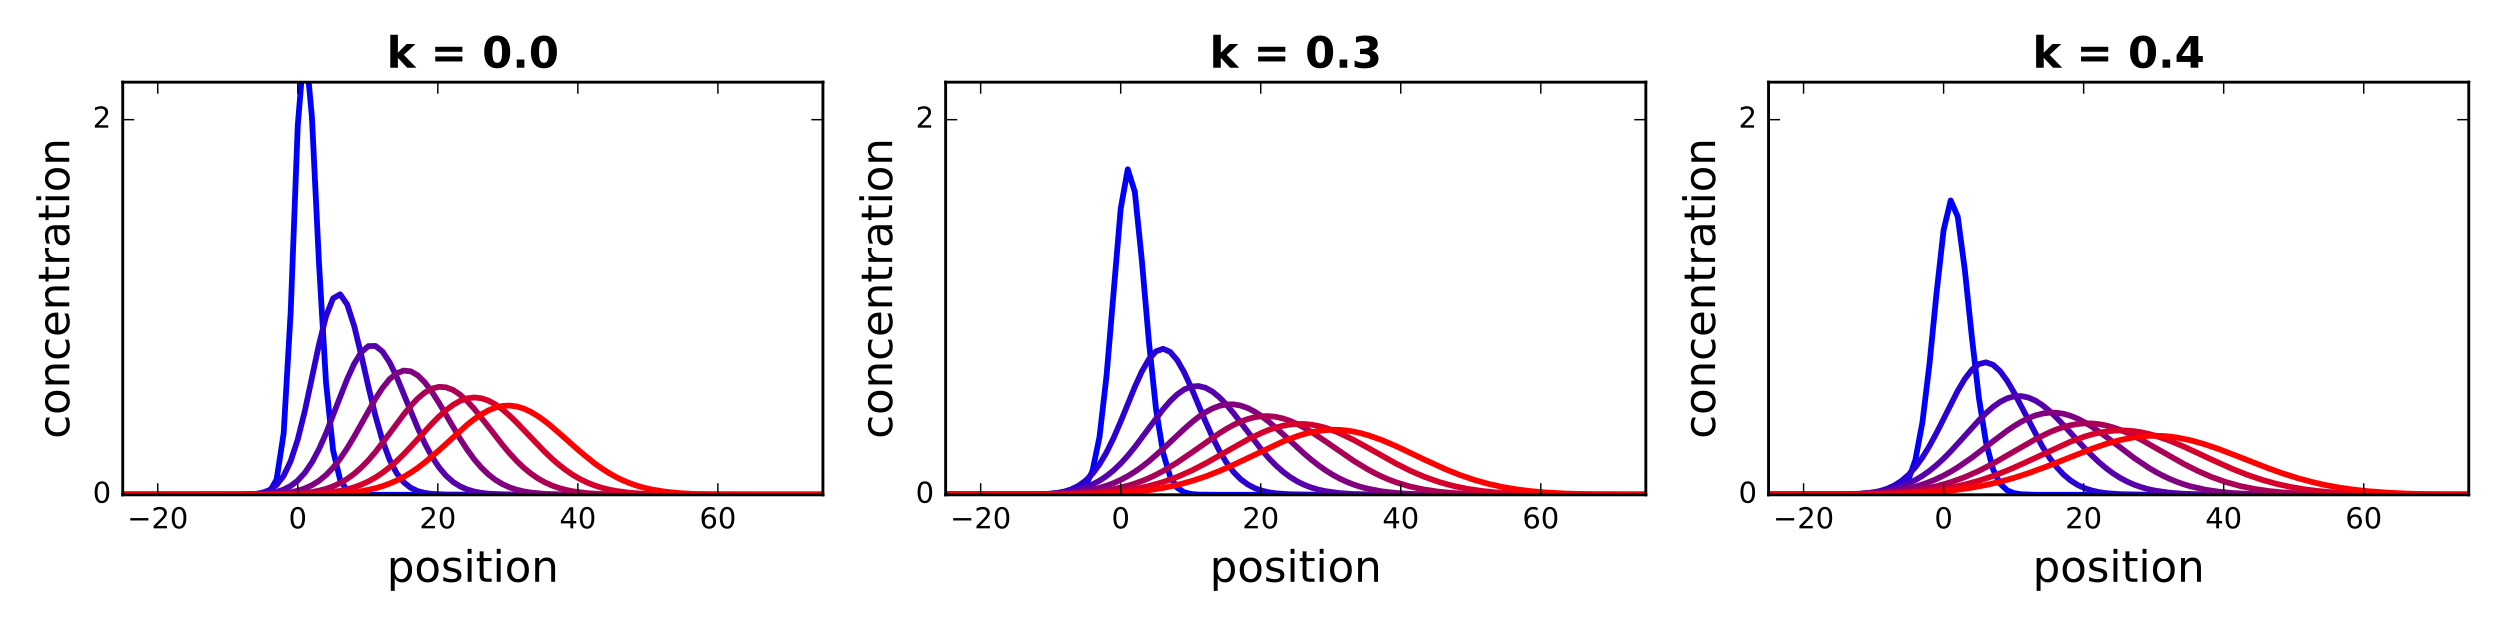 <?xml version="1.0" encoding="utf-8" standalone="no"?>
<!DOCTYPE svg PUBLIC "-//W3C//DTD SVG 1.1//EN"
  "http://www.w3.org/Graphics/SVG/1.1/DTD/svg11.dtd">
<!-- Created with matplotlib (http://matplotlib.org/) -->
<svg height="216pt" version="1.1" viewBox="0 0 864 216" width="864pt" xmlns="http://www.w3.org/2000/svg" xmlns:xlink="http://www.w3.org/1999/xlink">
 <defs>
  <style type="text/css">
*{stroke-linecap:butt;stroke-linejoin:round;stroke-miterlimit:100000;}
  </style>
 </defs>
 <g id="figure_1">
  <g id="patch_1">
   <path d="M 0 216 
L 864 216 
L 864 0 
L 0 0 
z
" style="fill:#ffffff;"/>
  </g>
  <g id="axes_1">
   <g id="patch_2">
    <path d="M 42.413 171 
L 284.4 171 
L 284.4 28.4 
L 42.413 28.4 
z
" style="fill:#ffffff;"/>
   </g>
   <g id="line2d_1">
    <path clip-path="url(#p8e9e953e99)" d="M -1 171 
L 88.269 170.978 
L 90.709 170.837 
L 93.149 169.977 
L 95.589 165.746 
L 98.029 149.78 
L 100.469 107.661 
L 102.909 43.273 
L 105.35 13.825 
L 107.79 40.33 
L 110.23 90.711 
L 112.67 132.216 
L 115.11 155.629 
L 117.55 165.846 
L 119.99 169.505 
L 122.43 170.618 
L 124.871 170.913 
L 129.751 170.997 
L 227.356 171 
L 393.284 171 
L 393.284 171 
" style="fill:none;stroke:#0000ff;stroke-linecap:square;stroke-width:2.0;"/>
   </g>
   <g id="line2d_2">
    <path clip-path="url(#p8e9e953e99)" d="M -1 171 
L 83.388 170.959 
L 88.269 170.703 
L 90.709 170.279 
L 93.149 169.373 
L 95.589 167.603 
L 98.029 164.446 
L 100.469 159.333 
L 102.909 151.856 
L 105.35 142.049 
L 110.23 119.09 
L 112.67 109.305 
L 115.11 103.119 
L 117.55 101.707 
L 119.99 105.212 
L 122.43 112.758 
L 124.871 122.794 
L 127.311 133.598 
L 129.751 143.727 
L 132.191 152.263 
L 134.631 158.841 
L 137.071 163.531 
L 139.511 166.647 
L 141.951 168.588 
L 144.392 169.727 
L 146.832 170.359 
L 149.272 170.691 
L 154.152 170.937 
L 163.912 170.998 
L 393.284 171 
L 393.284 171 
" style="fill:none;stroke:#2a00d4;stroke-linecap:square;stroke-width:2.0;"/>
   </g>
   <g id="line2d_3">
    <path clip-path="url(#p8e9e953e99)" d="M -1 171 
L 85.829 170.931 
L 90.709 170.709 
L 93.149 170.44 
L 95.589 169.969 
L 98.029 169.184 
L 100.469 167.941 
L 102.909 166.073 
L 105.35 163.41 
L 107.79 159.82 
L 110.23 155.248 
L 112.67 149.769 
L 117.55 137.184 
L 119.99 131.006 
L 122.43 125.669 
L 124.871 121.732 
L 127.311 119.62 
L 129.751 119.55 
L 132.191 121.496 
L 134.631 125.196 
L 137.071 130.216 
L 141.951 142.093 
L 144.392 147.953 
L 146.832 153.262 
L 149.272 157.811 
L 151.712 161.518 
L 154.152 164.405 
L 156.592 166.558 
L 159.032 168.101 
L 161.472 169.166 
L 163.912 169.874 
L 166.353 170.329 
L 168.793 170.611 
L 173.673 170.88 
L 180.993 170.983 
L 217.595 171 
L 393.284 171 
L 393.284 171 
" style="fill:none;stroke:#5500aa;stroke-linecap:square;stroke-width:2.0;"/>
   </g>
   <g id="line2d_4">
    <path clip-path="url(#p8e9e953e99)" d="M -1 171 
L 90.709 170.9 
L 95.589 170.684 
L 98.029 170.463 
L 100.469 170.114 
L 102.909 169.582 
L 105.35 168.801 
L 107.79 167.692 
L 110.23 166.176 
L 112.67 164.176 
L 115.11 161.637 
L 117.55 158.54 
L 119.99 154.912 
L 122.43 150.844 
L 129.751 137.834 
L 132.191 134.073 
L 134.631 131.053 
L 137.071 129.002 
L 139.511 128.072 
L 141.951 128.327 
L 144.392 129.733 
L 146.832 132.162 
L 149.272 135.415 
L 151.712 139.247 
L 159.032 151.68 
L 161.472 155.434 
L 163.912 158.764 
L 166.353 161.612 
L 168.793 163.967 
L 171.233 165.853 
L 173.673 167.32 
L 176.113 168.428 
L 178.553 169.243 
L 180.993 169.825 
L 183.434 170.232 
L 188.314 170.692 
L 193.194 170.886 
L 202.954 170.988 
L 256.637 171 
L 393.284 171 
L 393.284 171 
" style="fill:none;stroke:#800080;stroke-linecap:square;stroke-width:2.0;"/>
   </g>
   <g id="line2d_5">
    <path clip-path="url(#p8e9e953e99)" d="M -1 171 
L 95.589 170.907 
L 100.469 170.747 
L 105.35 170.372 
L 107.79 170.045 
L 110.23 169.581 
L 112.67 168.938 
L 115.11 168.074 
L 117.55 166.941 
L 119.99 165.499 
L 122.43 163.712 
L 124.871 161.562 
L 127.311 159.053 
L 129.751 156.214 
L 134.631 149.826 
L 139.511 143.252 
L 141.951 140.263 
L 144.392 137.684 
L 146.832 135.658 
L 149.272 134.301 
L 151.712 133.69 
L 154.152 133.857 
L 156.592 134.785 
L 159.032 136.409 
L 161.472 138.628 
L 163.912 141.31 
L 168.793 147.476 
L 173.673 153.765 
L 176.113 156.668 
L 178.553 159.305 
L 180.993 161.634 
L 183.434 163.638 
L 185.874 165.318 
L 188.314 166.693 
L 190.754 167.793 
L 193.194 168.655 
L 195.634 169.314 
L 198.074 169.809 
L 202.954 170.435 
L 207.835 170.75 
L 215.155 170.935 
L 232.236 170.998 
L 393.284 171 
L 393.284 171 
" style="fill:none;stroke:#aa0055;stroke-linecap:square;stroke-width:2.0;"/>
   </g>
   <g id="line2d_6">
    <path clip-path="url(#p8e9e953e99)" d="M -1 171 
L 100.469 170.921 
L 107.79 170.7 
L 112.67 170.334 
L 117.55 169.631 
L 119.99 169.091 
L 122.43 168.387 
L 124.871 167.489 
L 127.311 166.37 
L 129.751 165.005 
L 132.191 163.38 
L 134.631 161.489 
L 137.071 159.344 
L 139.511 156.973 
L 144.392 151.755 
L 149.272 146.42 
L 151.712 143.949 
L 154.152 141.748 
L 156.592 139.915 
L 159.032 138.536 
L 161.472 137.673 
L 163.912 137.368 
L 166.353 137.632 
L 168.793 138.446 
L 171.233 139.768 
L 173.673 141.528 
L 176.113 143.644 
L 178.553 146.019 
L 188.314 156.205 
L 190.754 158.523 
L 193.194 160.64 
L 195.634 162.529 
L 198.074 164.178 
L 200.514 165.589 
L 202.954 166.771 
L 205.395 167.744 
L 207.835 168.53 
L 210.275 169.153 
L 212.715 169.639 
L 217.595 170.291 
L 222.476 170.651 
L 229.796 170.891 
L 241.996 170.988 
L 307.88 171 
L 393.284 171 
L 393.284 171 
" style="fill:none;stroke:#d4002b;stroke-linecap:square;stroke-width:2.0;"/>
   </g>
   <g id="line2d_7">
    <path clip-path="url(#p8e9e953e99)" d="M -1 171 
L 107.79 170.904 
L 115.11 170.683 
L 119.99 170.348 
L 124.871 169.743 
L 127.311 169.295 
L 129.751 168.722 
L 132.191 168.005 
L 134.631 167.123 
L 137.071 166.057 
L 139.511 164.796 
L 141.951 163.331 
L 144.392 161.664 
L 146.832 159.807 
L 151.712 155.626 
L 161.472 146.774 
L 163.912 144.845 
L 166.353 143.174 
L 168.793 141.825 
L 171.233 140.851 
L 173.673 140.29 
L 176.113 140.165 
L 178.553 140.476 
L 180.993 141.21 
L 183.434 142.332 
L 185.874 143.795 
L 188.314 145.539 
L 190.754 147.498 
L 195.634 151.779 
L 200.514 156.107 
L 205.395 160.06 
L 207.835 161.806 
L 210.275 163.374 
L 212.715 164.756 
L 215.155 165.952 
L 217.595 166.971 
L 220.035 167.825 
L 222.476 168.529 
L 224.916 169.101 
L 229.796 169.919 
L 234.676 170.413 
L 239.556 170.697 
L 246.877 170.897 
L 261.517 170.991 
L 351.802 171 
L 393.284 171 
L 393.284 171 
" style="fill:none;stroke:#ff0000;stroke-linecap:square;stroke-width:2.0;"/>
   </g>
   <g id="patch_3">
    <path d="M 42.413 28.4 
L 284.4 28.4 
" style="fill:none;stroke:#000000;stroke-linecap:square;stroke-linejoin:miter;"/>
   </g>
   <g id="patch_4">
    <path d="M 284.4 171 
L 284.4 28.4 
" style="fill:none;stroke:#000000;stroke-linecap:square;stroke-linejoin:miter;"/>
   </g>
   <g id="patch_5">
    <path d="M 42.413 171 
L 284.4 171 
" style="fill:none;stroke:#000000;stroke-linecap:square;stroke-linejoin:miter;"/>
   </g>
   <g id="patch_6">
    <path d="M 42.413 171 
L 42.413 28.4 
" style="fill:none;stroke:#000000;stroke-linecap:square;stroke-linejoin:miter;"/>
   </g>
   <g id="matplotlib.axis_1">
    <g id="xtick_1">
     <g id="line2d_8">
      <defs>
       <path d="M 0 0 
L 0 -4 
" id="m2c223267bb" style="stroke:#000000;stroke-width:0.5;"/>
      </defs>
      <g>
       <use style="stroke:#000000;stroke-width:0.5;" x="54.512" xlink:href="#m2c223267bb" y="171.0"/>
      </g>
     </g>
     <g id="line2d_9">
      <defs>
       <path d="M 0 0 
L 0 4 
" id="mcd97aee54e" style="stroke:#000000;stroke-width:0.5;"/>
      </defs>
      <g>
       <use style="stroke:#000000;stroke-width:0.5;" x="54.512" xlink:href="#mcd97aee54e" y="28.4"/>
      </g>
     </g>
     <g id="text_1">
      <!-- −20 -->
      <defs>
       <path d="M 10.594 35.5 
L 73.188 35.5 
L 73.188 27.203 
L 10.594 27.203 
z
" id="BitstreamVeraSans-Roman-2212"/>
       <path d="M 19.188 8.297 
L 53.609 8.297 
L 53.609 0 
L 7.328 0 
L 7.328 8.297 
Q 12.938 14.109 22.625 23.891 
Q 32.328 33.688 34.812 36.531 
Q 39.547 41.844 41.422 45.531 
Q 43.312 49.219 43.312 52.781 
Q 43.312 58.594 39.234 62.25 
Q 35.156 65.922 28.609 65.922 
Q 23.969 65.922 18.812 64.312 
Q 13.672 62.703 7.812 59.422 
L 7.812 69.391 
Q 13.766 71.781 18.938 73 
Q 24.125 74.219 28.422 74.219 
Q 39.75 74.219 46.484 68.547 
Q 53.219 62.891 53.219 53.422 
Q 53.219 48.922 51.531 44.891 
Q 49.859 40.875 45.406 35.406 
Q 44.188 33.984 37.641 27.219 
Q 31.109 20.453 19.188 8.297 
" id="BitstreamVeraSans-Roman-32"/>
       <path d="M 31.781 66.406 
Q 24.172 66.406 20.328 58.906 
Q 16.5 51.422 16.5 36.375 
Q 16.5 21.391 20.328 13.891 
Q 24.172 6.391 31.781 6.391 
Q 39.453 6.391 43.281 13.891 
Q 47.125 21.391 47.125 36.375 
Q 47.125 51.422 43.281 58.906 
Q 39.453 66.406 31.781 66.406 
M 31.781 74.219 
Q 44.047 74.219 50.516 64.516 
Q 56.984 54.828 56.984 36.375 
Q 56.984 17.969 50.516 8.266 
Q 44.047 -1.422 31.781 -1.422 
Q 19.531 -1.422 13.062 8.266 
Q 6.594 17.969 6.594 36.375 
Q 6.594 54.828 13.062 64.516 
Q 19.531 74.219 31.781 74.219 
" id="BitstreamVeraSans-Roman-30"/>
      </defs>
      <g transform="translate(43.96 182.598)scale(0.1 -0.1)">
       <use xlink:href="#BitstreamVeraSans-Roman-2212"/>
       <use x="83.789" xlink:href="#BitstreamVeraSans-Roman-32"/>
       <use x="147.412" xlink:href="#BitstreamVeraSans-Roman-30"/>
      </g>
     </g>
    </g>
    <g id="xtick_2">
     <g id="line2d_10">
      <g>
       <use style="stroke:#000000;stroke-width:0.5;" x="102.909" xlink:href="#m2c223267bb" y="171.0"/>
      </g>
     </g>
     <g id="line2d_11">
      <g>
       <use style="stroke:#000000;stroke-width:0.5;" x="102.909" xlink:href="#mcd97aee54e" y="28.4"/>
      </g>
     </g>
     <g id="text_2">
      <!-- 0 -->
      <g transform="translate(99.728 182.598)scale(0.1 -0.1)">
       <use xlink:href="#BitstreamVeraSans-Roman-30"/>
      </g>
     </g>
    </g>
    <g id="xtick_3">
     <g id="line2d_12">
      <g>
       <use style="stroke:#000000;stroke-width:0.5;" x="151.307" xlink:href="#m2c223267bb" y="171.0"/>
      </g>
     </g>
     <g id="line2d_13">
      <g>
       <use style="stroke:#000000;stroke-width:0.5;" x="151.307" xlink:href="#mcd97aee54e" y="28.4"/>
      </g>
     </g>
     <g id="text_3">
      <!-- 20 -->
      <g transform="translate(144.944 182.598)scale(0.1 -0.1)">
       <use xlink:href="#BitstreamVeraSans-Roman-32"/>
       <use x="63.623" xlink:href="#BitstreamVeraSans-Roman-30"/>
      </g>
     </g>
    </g>
    <g id="xtick_4">
     <g id="line2d_14">
      <g>
       <use style="stroke:#000000;stroke-width:0.5;" x="199.704" xlink:href="#m2c223267bb" y="171.0"/>
      </g>
     </g>
     <g id="line2d_15">
      <g>
       <use style="stroke:#000000;stroke-width:0.5;" x="199.704" xlink:href="#mcd97aee54e" y="28.4"/>
      </g>
     </g>
     <g id="text_4">
      <!-- 40 -->
      <defs>
       <path d="M 37.797 64.312 
L 12.891 25.391 
L 37.797 25.391 
z
M 35.203 72.906 
L 47.609 72.906 
L 47.609 25.391 
L 58.016 25.391 
L 58.016 17.188 
L 47.609 17.188 
L 47.609 0 
L 37.797 0 
L 37.797 17.188 
L 4.891 17.188 
L 4.891 26.703 
z
" id="BitstreamVeraSans-Roman-34"/>
      </defs>
      <g transform="translate(193.342 182.598)scale(0.1 -0.1)">
       <use xlink:href="#BitstreamVeraSans-Roman-34"/>
       <use x="63.623" xlink:href="#BitstreamVeraSans-Roman-30"/>
      </g>
     </g>
    </g>
    <g id="xtick_5">
     <g id="line2d_16">
      <g>
       <use style="stroke:#000000;stroke-width:0.5;" x="248.102" xlink:href="#m2c223267bb" y="171.0"/>
      </g>
     </g>
     <g id="line2d_17">
      <g>
       <use style="stroke:#000000;stroke-width:0.5;" x="248.102" xlink:href="#mcd97aee54e" y="28.4"/>
      </g>
     </g>
     <g id="text_5">
      <!-- 60 -->
      <defs>
       <path d="M 33.016 40.375 
Q 26.375 40.375 22.484 35.828 
Q 18.609 31.297 18.609 23.391 
Q 18.609 15.531 22.484 10.953 
Q 26.375 6.391 33.016 6.391 
Q 39.656 6.391 43.531 10.953 
Q 47.406 15.531 47.406 23.391 
Q 47.406 31.297 43.531 35.828 
Q 39.656 40.375 33.016 40.375 
M 52.594 71.297 
L 52.594 62.312 
Q 48.875 64.062 45.094 64.984 
Q 41.312 65.922 37.594 65.922 
Q 27.828 65.922 22.672 59.328 
Q 17.531 52.734 16.797 39.406 
Q 19.672 43.656 24.016 45.922 
Q 28.375 48.188 33.594 48.188 
Q 44.578 48.188 50.953 41.516 
Q 57.328 34.859 57.328 23.391 
Q 57.328 12.156 50.688 5.359 
Q 44.047 -1.422 33.016 -1.422 
Q 20.359 -1.422 13.672 8.266 
Q 6.984 17.969 6.984 36.375 
Q 6.984 53.656 15.188 63.938 
Q 23.391 74.219 37.203 74.219 
Q 40.922 74.219 44.703 73.484 
Q 48.484 72.75 52.594 71.297 
" id="BitstreamVeraSans-Roman-36"/>
      </defs>
      <g transform="translate(241.739 182.598)scale(0.1 -0.1)">
       <use xlink:href="#BitstreamVeraSans-Roman-36"/>
       <use x="63.623" xlink:href="#BitstreamVeraSans-Roman-30"/>
      </g>
     </g>
    </g>
    <g id="text_6">
     <!-- position -->
     <defs>
      <path d="M 54.891 33.016 
L 54.891 0 
L 45.906 0 
L 45.906 32.719 
Q 45.906 40.484 42.875 44.328 
Q 39.844 48.188 33.797 48.188 
Q 26.516 48.188 22.312 43.547 
Q 18.109 38.922 18.109 30.906 
L 18.109 0 
L 9.078 0 
L 9.078 54.688 
L 18.109 54.688 
L 18.109 46.188 
Q 21.344 51.125 25.703 53.562 
Q 30.078 56 35.797 56 
Q 45.219 56 50.047 50.172 
Q 54.891 44.344 54.891 33.016 
" id="BitstreamVeraSans-Roman-6e"/>
      <path d="M 30.609 48.391 
Q 23.391 48.391 19.188 42.75 
Q 14.984 37.109 14.984 27.297 
Q 14.984 17.484 19.156 11.844 
Q 23.344 6.203 30.609 6.203 
Q 37.797 6.203 41.984 11.859 
Q 46.188 17.531 46.188 27.297 
Q 46.188 37.016 41.984 42.703 
Q 37.797 48.391 30.609 48.391 
M 30.609 56 
Q 42.328 56 49.016 48.375 
Q 55.719 40.766 55.719 27.297 
Q 55.719 13.875 49.016 6.219 
Q 42.328 -1.422 30.609 -1.422 
Q 18.844 -1.422 12.172 6.219 
Q 5.516 13.875 5.516 27.297 
Q 5.516 40.766 12.172 48.375 
Q 18.844 56 30.609 56 
" id="BitstreamVeraSans-Roman-6f"/>
      <path d="M 9.422 54.688 
L 18.406 54.688 
L 18.406 0 
L 9.422 0 
z
M 9.422 75.984 
L 18.406 75.984 
L 18.406 64.594 
L 9.422 64.594 
z
" id="BitstreamVeraSans-Roman-69"/>
      <path d="M 18.312 70.219 
L 18.312 54.688 
L 36.812 54.688 
L 36.812 47.703 
L 18.312 47.703 
L 18.312 18.016 
Q 18.312 11.328 20.141 9.422 
Q 21.969 7.516 27.594 7.516 
L 36.812 7.516 
L 36.812 0 
L 27.594 0 
Q 17.188 0 13.234 3.875 
Q 9.281 7.766 9.281 18.016 
L 9.281 47.703 
L 2.688 47.703 
L 2.688 54.688 
L 9.281 54.688 
L 9.281 70.219 
z
" id="BitstreamVeraSans-Roman-74"/>
      <path d="M 44.281 53.078 
L 44.281 44.578 
Q 40.484 46.531 36.375 47.5 
Q 32.281 48.484 27.875 48.484 
Q 21.188 48.484 17.844 46.438 
Q 14.5 44.391 14.5 40.281 
Q 14.5 37.156 16.891 35.375 
Q 19.281 33.594 26.516 31.984 
L 29.594 31.297 
Q 39.156 29.25 43.188 25.516 
Q 47.219 21.781 47.219 15.094 
Q 47.219 7.469 41.188 3.016 
Q 35.156 -1.422 24.609 -1.422 
Q 20.219 -1.422 15.453 -0.562 
Q 10.688 0.297 5.422 2 
L 5.422 11.281 
Q 10.406 8.688 15.234 7.391 
Q 20.062 6.109 24.812 6.109 
Q 31.156 6.109 34.562 8.281 
Q 37.984 10.453 37.984 14.406 
Q 37.984 18.062 35.516 20.016 
Q 33.062 21.969 24.703 23.781 
L 21.578 24.516 
Q 13.234 26.266 9.516 29.906 
Q 5.812 33.547 5.812 39.891 
Q 5.812 47.609 11.281 51.797 
Q 16.75 56 26.812 56 
Q 31.781 56 36.172 55.266 
Q 40.578 54.547 44.281 53.078 
" id="BitstreamVeraSans-Roman-73"/>
      <path d="M 18.109 8.203 
L 18.109 -20.797 
L 9.078 -20.797 
L 9.078 54.688 
L 18.109 54.688 
L 18.109 46.391 
Q 20.953 51.266 25.266 53.625 
Q 29.594 56 35.594 56 
Q 45.562 56 51.781 48.094 
Q 58.016 40.188 58.016 27.297 
Q 58.016 14.406 51.781 6.484 
Q 45.562 -1.422 35.594 -1.422 
Q 29.594 -1.422 25.266 0.953 
Q 20.953 3.328 18.109 8.203 
M 48.688 27.297 
Q 48.688 37.203 44.609 42.844 
Q 40.531 48.484 33.406 48.484 
Q 26.266 48.484 22.188 42.844 
Q 18.109 37.203 18.109 27.297 
Q 18.109 17.391 22.188 11.75 
Q 26.266 6.109 33.406 6.109 
Q 40.531 6.109 44.609 11.75 
Q 48.688 17.391 48.688 27.297 
" id="BitstreamVeraSans-Roman-70"/>
     </defs>
     <g transform="translate(133.699 201.076)scale(0.15 -0.15)">
      <use xlink:href="#BitstreamVeraSans-Roman-70"/>
      <use x="63.477" xlink:href="#BitstreamVeraSans-Roman-6f"/>
      <use x="124.658" xlink:href="#BitstreamVeraSans-Roman-73"/>
      <use x="176.758" xlink:href="#BitstreamVeraSans-Roman-69"/>
      <use x="204.541" xlink:href="#BitstreamVeraSans-Roman-74"/>
      <use x="243.75" xlink:href="#BitstreamVeraSans-Roman-69"/>
      <use x="271.533" xlink:href="#BitstreamVeraSans-Roman-6f"/>
      <use x="332.715" xlink:href="#BitstreamVeraSans-Roman-6e"/>
     </g>
    </g>
   </g>
   <g id="matplotlib.axis_2">
    <g id="ytick_1">
     <g id="line2d_18">
      <defs>
       <path d="M 0 0 
L 4 0 
" id="md58b3fb074" style="stroke:#000000;stroke-width:0.5;"/>
      </defs>
      <g>
       <use style="stroke:#000000;stroke-width:0.5;" x="42.413" xlink:href="#md58b3fb074" y="171.0"/>
      </g>
     </g>
     <g id="line2d_19">
      <defs>
       <path d="M 0 0 
L -4 0 
" id="m8b3d1f3a64" style="stroke:#000000;stroke-width:0.5;"/>
      </defs>
      <g>
       <use style="stroke:#000000;stroke-width:0.5;" x="284.4" xlink:href="#m8b3d1f3a64" y="171.0"/>
      </g>
     </g>
     <g id="text_7">
      <!-- 0 -->
      <g transform="translate(32.05 173.759)scale(0.1 -0.1)">
       <use xlink:href="#BitstreamVeraSans-Roman-30"/>
      </g>
     </g>
    </g>
    <g id="ytick_2">
     <g id="line2d_20">
      <g>
       <use style="stroke:#000000;stroke-width:0.5;" x="42.413" xlink:href="#md58b3fb074" y="41.364"/>
      </g>
     </g>
     <g id="line2d_21">
      <g>
       <use style="stroke:#000000;stroke-width:0.5;" x="284.4" xlink:href="#m8b3d1f3a64" y="41.364"/>
      </g>
     </g>
     <g id="text_8">
      <!-- 2 -->
      <g transform="translate(32.05 44.123)scale(0.1 -0.1)">
       <use xlink:href="#BitstreamVeraSans-Roman-32"/>
      </g>
     </g>
    </g>
    <g id="text_9">
     <!-- concentration -->
     <defs>
      <path d="M 56.203 29.594 
L 56.203 25.203 
L 14.891 25.203 
Q 15.484 15.922 20.484 11.062 
Q 25.484 6.203 34.422 6.203 
Q 39.594 6.203 44.453 7.469 
Q 49.312 8.734 54.109 11.281 
L 54.109 2.781 
Q 49.266 0.734 44.188 -0.344 
Q 39.109 -1.422 33.891 -1.422 
Q 20.797 -1.422 13.156 6.188 
Q 5.516 13.812 5.516 26.812 
Q 5.516 40.234 12.766 48.109 
Q 20.016 56 32.328 56 
Q 43.359 56 49.781 48.891 
Q 56.203 41.797 56.203 29.594 
M 47.219 32.234 
Q 47.125 39.594 43.094 43.984 
Q 39.062 48.391 32.422 48.391 
Q 24.906 48.391 20.391 44.141 
Q 15.875 39.891 15.188 32.172 
z
" id="BitstreamVeraSans-Roman-65"/>
      <path d="M 34.281 27.484 
Q 23.391 27.484 19.188 25 
Q 14.984 22.516 14.984 16.5 
Q 14.984 11.719 18.141 8.906 
Q 21.297 6.109 26.703 6.109 
Q 34.188 6.109 38.703 11.406 
Q 43.219 16.703 43.219 25.484 
L 43.219 27.484 
z
M 52.203 31.203 
L 52.203 0 
L 43.219 0 
L 43.219 8.297 
Q 40.141 3.328 35.547 0.953 
Q 30.953 -1.422 24.312 -1.422 
Q 15.922 -1.422 10.953 3.297 
Q 6 8.016 6 15.922 
Q 6 25.141 12.172 29.828 
Q 18.359 34.516 30.609 34.516 
L 43.219 34.516 
L 43.219 35.406 
Q 43.219 41.609 39.141 45 
Q 35.062 48.391 27.688 48.391 
Q 23 48.391 18.547 47.266 
Q 14.109 46.141 10.016 43.891 
L 10.016 52.203 
Q 14.938 54.109 19.578 55.047 
Q 24.219 56 28.609 56 
Q 40.484 56 46.344 49.844 
Q 52.203 43.703 52.203 31.203 
" id="BitstreamVeraSans-Roman-61"/>
      <path d="M 41.109 46.297 
Q 39.594 47.172 37.812 47.578 
Q 36.031 48 33.891 48 
Q 26.266 48 22.188 43.047 
Q 18.109 38.094 18.109 28.812 
L 18.109 0 
L 9.078 0 
L 9.078 54.688 
L 18.109 54.688 
L 18.109 46.188 
Q 20.953 51.172 25.484 53.578 
Q 30.031 56 36.531 56 
Q 37.453 56 38.578 55.875 
Q 39.703 55.766 41.062 55.516 
z
" id="BitstreamVeraSans-Roman-72"/>
      <path d="M 48.781 52.594 
L 48.781 44.188 
Q 44.969 46.297 41.141 47.344 
Q 37.312 48.391 33.406 48.391 
Q 24.656 48.391 19.812 42.844 
Q 14.984 37.312 14.984 27.297 
Q 14.984 17.281 19.812 11.734 
Q 24.656 6.203 33.406 6.203 
Q 37.312 6.203 41.141 7.25 
Q 44.969 8.297 48.781 10.406 
L 48.781 2.094 
Q 45.016 0.344 40.984 -0.531 
Q 36.969 -1.422 32.422 -1.422 
Q 20.062 -1.422 12.781 6.344 
Q 5.516 14.109 5.516 27.297 
Q 5.516 40.672 12.859 48.328 
Q 20.219 56 33.016 56 
Q 37.156 56 41.109 55.141 
Q 45.062 54.297 48.781 52.594 
" id="BitstreamVeraSans-Roman-63"/>
     </defs>
     <g transform="translate(23.93 151.643)rotate(-90.0)scale(0.15 -0.15)">
      <use xlink:href="#BitstreamVeraSans-Roman-63"/>
      <use x="54.98" xlink:href="#BitstreamVeraSans-Roman-6f"/>
      <use x="116.162" xlink:href="#BitstreamVeraSans-Roman-6e"/>
      <use x="179.541" xlink:href="#BitstreamVeraSans-Roman-63"/>
      <use x="234.521" xlink:href="#BitstreamVeraSans-Roman-65"/>
      <use x="296.045" xlink:href="#BitstreamVeraSans-Roman-6e"/>
      <use x="359.424" xlink:href="#BitstreamVeraSans-Roman-74"/>
      <use x="398.633" xlink:href="#BitstreamVeraSans-Roman-72"/>
      <use x="439.746" xlink:href="#BitstreamVeraSans-Roman-61"/>
      <use x="501.025" xlink:href="#BitstreamVeraSans-Roman-74"/>
      <use x="540.234" xlink:href="#BitstreamVeraSans-Roman-69"/>
      <use x="568.018" xlink:href="#BitstreamVeraSans-Roman-6f"/>
      <use x="629.199" xlink:href="#BitstreamVeraSans-Roman-6e"/>
     </g>
    </g>
   </g>
   <g id="text_10">
    <!-- k = 0.0 -->
    <defs>
     <path d="M 8.406 75.984 
L 25.875 75.984 
L 25.875 34.625 
L 46 54.688 
L 66.312 54.688 
L 39.594 29.594 
L 68.406 0 
L 47.219 0 
L 25.875 22.797 
L 25.875 0 
L 8.406 0 
z
" id="BitstreamVeraSans-Bold-6b"/>
     <path d="M 10.594 48.188 
L 73.188 48.188 
L 73.188 36.719 
L 10.594 36.719 
z
M 10.594 25.984 
L 73.188 25.984 
L 73.188 14.406 
L 10.594 14.406 
z
" id="BitstreamVeraSans-Bold-3d"/>
     <path d="M 10.203 18.891 
L 27.781 18.891 
L 27.781 0 
L 10.203 0 
z
" id="BitstreamVeraSans-Bold-2e"/>
     <path d="M 46 36.531 
Q 46 50.203 43.438 55.781 
Q 40.875 61.375 34.812 61.375 
Q 28.766 61.375 26.172 55.781 
Q 23.578 50.203 23.578 36.531 
Q 23.578 22.703 26.172 17.031 
Q 28.766 11.375 34.812 11.375 
Q 40.828 11.375 43.406 17.031 
Q 46 22.703 46 36.531 
M 64.797 36.375 
Q 64.797 18.266 56.984 8.422 
Q 49.172 -1.422 34.812 -1.422 
Q 20.406 -1.422 12.594 8.422 
Q 4.781 18.266 4.781 36.375 
Q 4.781 54.547 12.594 64.375 
Q 20.406 74.219 34.812 74.219 
Q 49.172 74.219 56.984 64.375 
Q 64.797 54.547 64.797 36.375 
" id="BitstreamVeraSans-Bold-30"/>
     <path id="BitstreamVeraSans-Bold-20"/>
    </defs>
    <g transform="translate(133.627 23.4)scale(0.15 -0.15)">
     <use xlink:href="#BitstreamVeraSans-Bold-6b"/>
     <use x="66.504" xlink:href="#BitstreamVeraSans-Bold-20"/>
     <use x="101.318" xlink:href="#BitstreamVeraSans-Bold-3d"/>
     <use x="185.107" xlink:href="#BitstreamVeraSans-Bold-20"/>
     <use x="219.922" xlink:href="#BitstreamVeraSans-Bold-30"/>
     <use x="289.502" xlink:href="#BitstreamVeraSans-Bold-2e"/>
     <use x="327.49" xlink:href="#BitstreamVeraSans-Bold-30"/>
    </g>
   </g>
  </g>
  <g id="axes_2">
   <g id="patch_7">
    <path d="M 326.812 171 
L 568.8 171 
L 568.8 28.4 
L 326.812 28.4 
z
" style="fill:#ffffff;"/>
   </g>
   <g id="line2d_22">
    <path clip-path="url(#p072a762887)" d="M 96.934 171 
L 367.788 170.941 
L 370.228 170.758 
L 372.669 170.112 
L 375.109 168.112 
L 377.549 162.804 
L 379.989 151.002 
L 382.429 129.767 
L 387.309 72.143 
L 389.75 58.506 
L 392.19 66.29 
L 394.63 90.073 
L 397.07 118.143 
L 399.51 141.321 
L 401.95 156.452 
L 404.39 164.692 
L 406.83 168.553 
L 409.271 170.142 
L 411.711 170.726 
L 414.151 170.92 
L 421.471 170.999 
L 677.684 171 
L 677.684 171 
" style="fill:none;stroke:#0000ff;stroke-linecap:square;stroke-width:2.0;"/>
   </g>
   <g id="line2d_23">
    <path clip-path="url(#p072a762887)" d="M 96.934 171 
L 358.028 170.905 
L 362.908 170.65 
L 365.348 170.362 
L 367.788 169.88 
L 370.228 169.107 
L 372.669 167.919 
L 375.109 166.175 
L 377.549 163.731 
L 379.989 160.467 
L 382.429 156.324 
L 384.869 151.343 
L 387.309 145.69 
L 392.19 133.731 
L 394.63 128.373 
L 397.07 124.12 
L 399.51 121.415 
L 401.95 120.547 
L 404.39 121.598 
L 406.83 124.431 
L 409.271 128.721 
L 411.711 134.014 
L 416.591 145.627 
L 419.031 151.081 
L 421.471 155.899 
L 423.911 159.939 
L 426.351 163.167 
L 428.791 165.634 
L 431.232 167.442 
L 433.672 168.715 
L 436.112 169.578 
L 438.552 170.141 
L 440.992 170.497 
L 445.872 170.842 
L 453.193 170.977 
L 480.034 171 
L 677.684 171 
L 677.684 171 
" style="fill:none;stroke:#2a00d4;stroke-linecap:square;stroke-width:2.0;"/>
   </g>
   <g id="line2d_24">
    <path clip-path="url(#p072a762887)" d="M 96.934 171 
L 355.588 170.917 
L 362.908 170.646 
L 367.788 170.166 
L 370.228 169.76 
L 372.669 169.197 
L 375.109 168.434 
L 377.549 167.426 
L 379.989 166.13 
L 382.429 164.507 
L 384.869 162.531 
L 387.309 160.191 
L 389.75 157.503 
L 392.19 154.512 
L 397.07 147.954 
L 401.95 141.473 
L 404.39 138.649 
L 406.83 136.312 
L 409.271 134.599 
L 411.711 133.611 
L 414.151 133.408 
L 416.591 133.997 
L 419.031 135.339 
L 421.471 137.347 
L 423.911 139.898 
L 426.351 142.845 
L 436.112 155.592 
L 438.552 158.398 
L 440.992 160.896 
L 443.432 163.056 
L 445.872 164.875 
L 448.312 166.367 
L 450.753 167.563 
L 453.193 168.497 
L 455.633 169.212 
L 458.073 169.746 
L 462.953 170.416 
L 467.834 170.747 
L 475.154 170.937 
L 489.795 170.998 
L 677.684 171 
L 677.684 171 
" style="fill:none;stroke:#5500aa;stroke-linecap:square;stroke-width:2.0;"/>
   </g>
   <g id="line2d_25">
    <path clip-path="url(#p072a762887)" d="M 96.934 171 
L 358.028 170.894 
L 365.348 170.656 
L 370.228 170.303 
L 375.109 169.669 
L 377.549 169.202 
L 379.989 168.607 
L 382.429 167.863 
L 384.869 166.949 
L 387.309 165.847 
L 389.75 164.544 
L 392.19 163.033 
L 394.63 161.316 
L 397.07 159.405 
L 401.95 155.112 
L 409.271 148.234 
L 411.711 146.092 
L 414.151 144.153 
L 416.591 142.491 
L 419.031 141.173 
L 421.471 140.253 
L 423.911 139.77 
L 426.351 139.743 
L 428.791 140.172 
L 431.232 141.036 
L 433.672 142.298 
L 436.112 143.902 
L 438.552 145.784 
L 443.432 150.087 
L 450.753 156.803 
L 453.193 158.87 
L 455.633 160.779 
L 458.073 162.507 
L 460.513 164.04 
L 462.953 165.373 
L 465.393 166.513 
L 467.834 167.471 
L 470.274 168.261 
L 472.714 168.903 
L 477.594 169.818 
L 482.474 170.368 
L 487.354 170.679 
L 494.675 170.895 
L 509.316 170.992 
L 604.481 171 
L 677.684 171 
L 677.684 171 
" style="fill:none;stroke:#800080;stroke-linecap:square;stroke-width:2.0;"/>
   </g>
   <g id="line2d_26">
    <path clip-path="url(#p072a762887)" d="M 96.934 171 
L 360.468 170.904 
L 370.228 170.631 
L 375.109 170.326 
L 379.989 169.823 
L 384.869 169.038 
L 389.75 167.873 
L 392.19 167.119 
L 394.63 166.239 
L 397.07 165.225 
L 399.51 164.074 
L 401.95 162.788 
L 406.83 159.843 
L 411.711 156.515 
L 421.471 149.687 
L 423.911 148.179 
L 426.351 146.837 
L 428.791 145.702 
L 431.232 144.809 
L 433.672 144.185 
L 436.112 143.851 
L 438.552 143.816 
L 440.992 144.081 
L 443.432 144.637 
L 445.872 145.464 
L 448.312 146.536 
L 450.753 147.819 
L 453.193 149.273 
L 458.073 152.526 
L 467.834 159.267 
L 472.714 162.23 
L 475.154 163.538 
L 477.594 164.717 
L 480.034 165.765 
L 482.474 166.683 
L 487.354 168.155 
L 492.235 169.201 
L 497.115 169.908 
L 501.995 170.364 
L 509.316 170.737 
L 519.076 170.93 
L 538.597 170.997 
L 677.684 171 
L 677.684 171 
" style="fill:none;stroke:#aa0055;stroke-linecap:square;stroke-width:2.0;"/>
   </g>
   <g id="line2d_27">
    <path clip-path="url(#p072a762887)" d="M 96.934 171 
L 365.348 170.891 
L 375.109 170.643 
L 382.429 170.208 
L 387.309 169.714 
L 392.19 168.989 
L 397.07 167.968 
L 401.95 166.595 
L 406.83 164.832 
L 411.711 162.677 
L 416.591 160.174 
L 423.911 156.012 
L 431.232 151.892 
L 436.112 149.536 
L 438.552 148.559 
L 440.992 147.751 
L 443.432 147.13 
L 445.872 146.713 
L 448.312 146.511 
L 450.753 146.529 
L 453.193 146.766 
L 455.633 147.215 
L 458.073 147.863 
L 460.513 148.694 
L 462.953 149.686 
L 467.834 152.051 
L 472.714 154.739 
L 482.474 160.222 
L 487.354 162.672 
L 492.235 164.784 
L 497.115 166.517 
L 501.995 167.875 
L 506.875 168.895 
L 511.756 169.629 
L 516.636 170.136 
L 523.956 170.594 
L 533.717 170.868 
L 548.358 170.981 
L 602.04 171 
L 677.684 171 
L 677.684 171 
" style="fill:none;stroke:#d4002b;stroke-linecap:square;stroke-width:2.0;"/>
   </g>
   <g id="line2d_28">
    <path clip-path="url(#p072a762887)" d="M 96.934 171 
L 370.228 170.891 
L 379.989 170.676 
L 387.309 170.324 
L 392.19 169.94 
L 397.07 169.388 
L 401.95 168.623 
L 406.83 167.603 
L 411.711 166.293 
L 416.591 164.678 
L 421.471 162.767 
L 426.351 160.606 
L 443.432 152.562 
L 448.312 150.731 
L 450.753 149.99 
L 453.193 149.387 
L 455.633 148.936 
L 458.073 148.646 
L 460.513 148.524 
L 462.953 148.571 
L 465.393 148.787 
L 467.834 149.166 
L 470.274 149.699 
L 472.714 150.376 
L 477.594 152.094 
L 482.474 154.18 
L 492.235 158.823 
L 499.555 162.155 
L 504.435 164.11 
L 509.316 165.787 
L 514.196 167.169 
L 519.076 168.264 
L 523.956 169.101 
L 528.837 169.72 
L 533.717 170.161 
L 541.037 170.577 
L 550.798 170.846 
L 565.438 170.973 
L 609.361 171 
L 677.684 171 
L 677.684 171 
" style="fill:none;stroke:#ff0000;stroke-linecap:square;stroke-width:2.0;"/>
   </g>
   <g id="patch_8">
    <path d="M 326.812 28.4 
L 568.8 28.4 
" style="fill:none;stroke:#000000;stroke-linecap:square;stroke-linejoin:miter;"/>
   </g>
   <g id="patch_9">
    <path d="M 568.8 171 
L 568.8 28.4 
" style="fill:none;stroke:#000000;stroke-linecap:square;stroke-linejoin:miter;"/>
   </g>
   <g id="patch_10">
    <path d="M 326.812 171 
L 568.8 171 
" style="fill:none;stroke:#000000;stroke-linecap:square;stroke-linejoin:miter;"/>
   </g>
   <g id="patch_11">
    <path d="M 326.812 171 
L 326.812 28.4 
" style="fill:none;stroke:#000000;stroke-linecap:square;stroke-linejoin:miter;"/>
   </g>
   <g id="matplotlib.axis_3">
    <g id="xtick_6">
     <g id="line2d_29">
      <g>
       <use style="stroke:#000000;stroke-width:0.5;" x="338.912" xlink:href="#m2c223267bb" y="171.0"/>
      </g>
     </g>
     <g id="line2d_30">
      <g>
       <use style="stroke:#000000;stroke-width:0.5;" x="338.912" xlink:href="#mcd97aee54e" y="28.4"/>
      </g>
     </g>
     <g id="text_11">
      <!-- −20 -->
      <g transform="translate(328.36 182.598)scale(0.1 -0.1)">
       <use xlink:href="#BitstreamVeraSans-Roman-2212"/>
       <use x="83.789" xlink:href="#BitstreamVeraSans-Roman-32"/>
       <use x="147.412" xlink:href="#BitstreamVeraSans-Roman-30"/>
      </g>
     </g>
    </g>
    <g id="xtick_7">
     <g id="line2d_31">
      <g>
       <use style="stroke:#000000;stroke-width:0.5;" x="387.309" xlink:href="#m2c223267bb" y="171.0"/>
      </g>
     </g>
     <g id="line2d_32">
      <g>
       <use style="stroke:#000000;stroke-width:0.5;" x="387.309" xlink:href="#mcd97aee54e" y="28.4"/>
      </g>
     </g>
     <g id="text_12">
      <!-- 0 -->
      <g transform="translate(384.128 182.598)scale(0.1 -0.1)">
       <use xlink:href="#BitstreamVeraSans-Roman-30"/>
      </g>
     </g>
    </g>
    <g id="xtick_8">
     <g id="line2d_33">
      <g>
       <use style="stroke:#000000;stroke-width:0.5;" x="435.707" xlink:href="#m2c223267bb" y="171.0"/>
      </g>
     </g>
     <g id="line2d_34">
      <g>
       <use style="stroke:#000000;stroke-width:0.5;" x="435.707" xlink:href="#mcd97aee54e" y="28.4"/>
      </g>
     </g>
     <g id="text_13">
      <!-- 20 -->
      <g transform="translate(429.344 182.598)scale(0.1 -0.1)">
       <use xlink:href="#BitstreamVeraSans-Roman-32"/>
       <use x="63.623" xlink:href="#BitstreamVeraSans-Roman-30"/>
      </g>
     </g>
    </g>
    <g id="xtick_9">
     <g id="line2d_35">
      <g>
       <use style="stroke:#000000;stroke-width:0.5;" x="484.104" xlink:href="#m2c223267bb" y="171.0"/>
      </g>
     </g>
     <g id="line2d_36">
      <g>
       <use style="stroke:#000000;stroke-width:0.5;" x="484.104" xlink:href="#mcd97aee54e" y="28.4"/>
      </g>
     </g>
     <g id="text_14">
      <!-- 40 -->
      <g transform="translate(477.742 182.598)scale(0.1 -0.1)">
       <use xlink:href="#BitstreamVeraSans-Roman-34"/>
       <use x="63.623" xlink:href="#BitstreamVeraSans-Roman-30"/>
      </g>
     </g>
    </g>
    <g id="xtick_10">
     <g id="line2d_37">
      <g>
       <use style="stroke:#000000;stroke-width:0.5;" x="532.502" xlink:href="#m2c223267bb" y="171.0"/>
      </g>
     </g>
     <g id="line2d_38">
      <g>
       <use style="stroke:#000000;stroke-width:0.5;" x="532.502" xlink:href="#mcd97aee54e" y="28.4"/>
      </g>
     </g>
     <g id="text_15">
      <!-- 60 -->
      <g transform="translate(526.139 182.598)scale(0.1 -0.1)">
       <use xlink:href="#BitstreamVeraSans-Roman-36"/>
       <use x="63.623" xlink:href="#BitstreamVeraSans-Roman-30"/>
      </g>
     </g>
    </g>
    <g id="text_16">
     <!-- position -->
     <g transform="translate(418.099 201.076)scale(0.15 -0.15)">
      <use xlink:href="#BitstreamVeraSans-Roman-70"/>
      <use x="63.477" xlink:href="#BitstreamVeraSans-Roman-6f"/>
      <use x="124.658" xlink:href="#BitstreamVeraSans-Roman-73"/>
      <use x="176.758" xlink:href="#BitstreamVeraSans-Roman-69"/>
      <use x="204.541" xlink:href="#BitstreamVeraSans-Roman-74"/>
      <use x="243.75" xlink:href="#BitstreamVeraSans-Roman-69"/>
      <use x="271.533" xlink:href="#BitstreamVeraSans-Roman-6f"/>
      <use x="332.715" xlink:href="#BitstreamVeraSans-Roman-6e"/>
     </g>
    </g>
   </g>
   <g id="matplotlib.axis_4">
    <g id="ytick_3">
     <g id="line2d_39">
      <g>
       <use style="stroke:#000000;stroke-width:0.5;" x="326.812" xlink:href="#md58b3fb074" y="171.0"/>
      </g>
     </g>
     <g id="line2d_40">
      <g>
       <use style="stroke:#000000;stroke-width:0.5;" x="568.8" xlink:href="#m8b3d1f3a64" y="171.0"/>
      </g>
     </g>
     <g id="text_17">
      <!-- 0 -->
      <g transform="translate(316.45 173.759)scale(0.1 -0.1)">
       <use xlink:href="#BitstreamVeraSans-Roman-30"/>
      </g>
     </g>
    </g>
    <g id="ytick_4">
     <g id="line2d_41">
      <g>
       <use style="stroke:#000000;stroke-width:0.5;" x="326.812" xlink:href="#md58b3fb074" y="41.364"/>
      </g>
     </g>
     <g id="line2d_42">
      <g>
       <use style="stroke:#000000;stroke-width:0.5;" x="568.8" xlink:href="#m8b3d1f3a64" y="41.364"/>
      </g>
     </g>
     <g id="text_18">
      <!-- 2 -->
      <g transform="translate(316.45 44.123)scale(0.1 -0.1)">
       <use xlink:href="#BitstreamVeraSans-Roman-32"/>
      </g>
     </g>
    </g>
    <g id="text_19">
     <!-- concentration -->
     <g transform="translate(308.33 151.643)rotate(-90.0)scale(0.15 -0.15)">
      <use xlink:href="#BitstreamVeraSans-Roman-63"/>
      <use x="54.98" xlink:href="#BitstreamVeraSans-Roman-6f"/>
      <use x="116.162" xlink:href="#BitstreamVeraSans-Roman-6e"/>
      <use x="179.541" xlink:href="#BitstreamVeraSans-Roman-63"/>
      <use x="234.521" xlink:href="#BitstreamVeraSans-Roman-65"/>
      <use x="296.045" xlink:href="#BitstreamVeraSans-Roman-6e"/>
      <use x="359.424" xlink:href="#BitstreamVeraSans-Roman-74"/>
      <use x="398.633" xlink:href="#BitstreamVeraSans-Roman-72"/>
      <use x="439.746" xlink:href="#BitstreamVeraSans-Roman-61"/>
      <use x="501.025" xlink:href="#BitstreamVeraSans-Roman-74"/>
      <use x="540.234" xlink:href="#BitstreamVeraSans-Roman-69"/>
      <use x="568.018" xlink:href="#BitstreamVeraSans-Roman-6f"/>
      <use x="629.199" xlink:href="#BitstreamVeraSans-Roman-6e"/>
     </g>
    </g>
   </g>
   <g id="text_20">
    <!-- k = 0.3 -->
    <defs>
     <path d="M 46.578 39.312 
Q 53.953 37.406 57.781 32.688 
Q 61.625 27.984 61.625 20.703 
Q 61.625 9.859 53.312 4.219 
Q 45.016 -1.422 29.109 -1.422 
Q 23.484 -1.422 17.844 -0.516 
Q 12.203 0.391 6.688 2.203 
L 6.688 16.703 
Q 11.969 14.062 17.156 12.719 
Q 22.359 11.375 27.391 11.375 
Q 34.859 11.375 38.844 13.953 
Q 42.828 16.547 42.828 21.391 
Q 42.828 26.375 38.75 28.938 
Q 34.672 31.5 26.703 31.5 
L 19.188 31.5 
L 19.188 43.609 
L 27.094 43.609 
Q 34.188 43.609 37.641 45.828 
Q 41.109 48.047 41.109 52.594 
Q 41.109 56.781 37.734 59.078 
Q 34.375 61.375 28.219 61.375 
Q 23.688 61.375 19.047 60.344 
Q 14.406 59.328 9.812 57.328 
L 9.812 71.094 
Q 15.375 72.656 20.844 73.438 
Q 26.312 74.219 31.594 74.219 
Q 45.797 74.219 52.844 69.547 
Q 59.906 64.891 59.906 55.516 
Q 59.906 49.125 56.531 45.047 
Q 53.172 40.969 46.578 39.312 
" id="BitstreamVeraSans-Bold-33"/>
    </defs>
    <g transform="translate(418.027 23.4)scale(0.15 -0.15)">
     <use xlink:href="#BitstreamVeraSans-Bold-6b"/>
     <use x="66.504" xlink:href="#BitstreamVeraSans-Bold-20"/>
     <use x="101.318" xlink:href="#BitstreamVeraSans-Bold-3d"/>
     <use x="185.107" xlink:href="#BitstreamVeraSans-Bold-20"/>
     <use x="219.922" xlink:href="#BitstreamVeraSans-Bold-30"/>
     <use x="289.502" xlink:href="#BitstreamVeraSans-Bold-2e"/>
     <use x="327.49" xlink:href="#BitstreamVeraSans-Bold-33"/>
    </g>
   </g>
  </g>
  <g id="axes_3">
   <g id="patch_12">
    <path d="M 611.212 171 
L 853.2 171 
L 853.2 28.4 
L 611.212 28.4 
z
" style="fill:#ffffff;"/>
   </g>
   <g id="line2d_43">
    <path clip-path="url(#pa9b553cd02)" d="M 381.334 171 
L 649.748 170.949 
L 652.188 170.812 
L 654.629 170.374 
L 657.069 169.118 
L 659.509 165.94 
L 661.949 158.964 
L 664.389 145.942 
L 666.829 125.839 
L 669.269 101.277 
L 671.709 79.509 
L 674.149 69.27 
L 676.59 74.86 
L 679.03 93.168 
L 681.47 116.456 
L 683.91 137.542 
L 686.35 152.839 
L 688.79 162.19 
L 691.23 167.145 
L 693.67 169.467 
L 696.111 170.442 
L 698.551 170.813 
L 703.431 170.983 
L 727.832 171 
L 865 171 
L 865 171 
" style="fill:none;stroke:#0000ff;stroke-linecap:square;stroke-width:2.0;"/>
   </g>
   <g id="line2d_44">
    <path clip-path="url(#pa9b553cd02)" d="M 381.334 171 
L 637.548 170.916 
L 642.428 170.724 
L 644.868 170.521 
L 647.308 170.194 
L 649.748 169.685 
L 652.188 168.919 
L 654.629 167.808 
L 657.069 166.255 
L 659.509 164.165 
L 661.949 161.463 
L 664.389 158.11 
L 666.829 154.127 
L 669.269 149.612 
L 676.59 135.081 
L 679.03 130.964 
L 681.47 127.78 
L 683.91 125.809 
L 686.35 125.224 
L 688.79 126.072 
L 691.23 128.266 
L 693.67 131.598 
L 696.111 135.774 
L 705.871 154.37 
L 708.311 158.198 
L 710.751 161.425 
L 713.192 164.039 
L 715.632 166.08 
L 718.072 167.618 
L 720.512 168.737 
L 722.952 169.527 
L 725.392 170.066 
L 727.832 170.423 
L 732.712 170.796 
L 740.033 170.964 
L 759.554 171 
L 865 171 
L 865 171 
" style="fill:none;stroke:#2a00d4;stroke-linecap:square;stroke-width:2.0;"/>
   </g>
   <g id="line2d_45">
    <path clip-path="url(#pa9b553cd02)" d="M 381.334 171 
L 635.107 170.9 
L 642.428 170.639 
L 647.308 170.222 
L 649.748 169.888 
L 652.188 169.437 
L 654.629 168.843 
L 657.069 168.076 
L 659.509 167.104 
L 661.949 165.902 
L 664.389 164.445 
L 666.829 162.722 
L 669.269 160.73 
L 671.709 158.483 
L 674.149 156.015 
L 679.03 150.641 
L 683.91 145.241 
L 686.35 142.788 
L 688.79 140.644 
L 691.23 138.909 
L 693.67 137.669 
L 696.111 136.984 
L 698.551 136.89 
L 700.991 137.388 
L 703.431 138.451 
L 705.871 140.023 
L 708.311 142.024 
L 710.751 144.359 
L 715.632 149.605 
L 720.512 154.945 
L 722.952 157.438 
L 725.392 159.733 
L 727.832 161.794 
L 730.272 163.601 
L 732.712 165.149 
L 735.153 166.449 
L 737.593 167.516 
L 740.033 168.375 
L 742.473 169.054 
L 744.913 169.58 
L 749.793 170.278 
L 754.674 170.655 
L 761.994 170.898 
L 774.195 170.99 
L 847.398 171 
L 865 171 
L 865 171 
" style="fill:none;stroke:#5500aa;stroke-linecap:square;stroke-width:2.0;"/>
   </g>
   <g id="line2d_46">
    <path clip-path="url(#pa9b553cd02)" d="M 381.334 171 
L 635.107 170.902 
L 642.428 170.715 
L 647.308 170.456 
L 652.188 170.009 
L 657.069 169.283 
L 661.949 168.166 
L 664.389 167.425 
L 666.829 166.547 
L 669.269 165.521 
L 671.709 164.341 
L 674.149 163.006 
L 676.59 161.521 
L 681.47 158.155 
L 688.79 152.527 
L 693.67 148.867 
L 696.111 147.214 
L 698.551 145.749 
L 700.991 144.519 
L 703.431 143.567 
L 705.871 142.923 
L 708.311 142.612 
L 710.751 142.643 
L 713.192 143.014 
L 715.632 143.712 
L 718.072 144.711 
L 720.512 145.975 
L 722.952 147.462 
L 727.832 150.908 
L 737.593 158.297 
L 742.473 161.585 
L 744.913 163.035 
L 747.353 164.339 
L 749.793 165.493 
L 752.234 166.499 
L 754.674 167.363 
L 757.114 168.094 
L 761.994 169.207 
L 766.874 169.942 
L 771.755 170.403 
L 779.075 170.767 
L 788.835 170.943 
L 810.797 170.999 
L 865 171 
L 865 171 
" style="fill:none;stroke:#800080;stroke-linecap:square;stroke-width:2.0;"/>
   </g>
   <g id="line2d_47">
    <path clip-path="url(#pa9b553cd02)" d="M 381.334 171 
L 637.548 170.897 
L 647.308 170.657 
L 654.629 170.233 
L 659.509 169.749 
L 664.389 169.033 
L 669.269 168.022 
L 674.149 166.655 
L 679.03 164.892 
L 683.91 162.727 
L 688.79 160.205 
L 696.111 155.991 
L 703.431 151.803 
L 708.311 149.403 
L 710.751 148.407 
L 713.192 147.581 
L 715.632 146.948 
L 718.072 146.523 
L 720.512 146.318 
L 722.952 146.338 
L 725.392 146.583 
L 727.832 147.044 
L 730.272 147.709 
L 732.712 148.561 
L 735.153 149.576 
L 740.033 151.994 
L 747.353 156.155 
L 754.674 160.302 
L 759.554 162.774 
L 764.434 164.894 
L 769.314 166.624 
L 774.195 167.971 
L 779.075 168.975 
L 783.955 169.692 
L 788.835 170.184 
L 796.156 170.622 
L 805.916 170.88 
L 820.557 170.983 
L 865 171 
L 865 171 
" style="fill:none;stroke:#aa0055;stroke-linecap:square;stroke-width:2.0;"/>
   </g>
   <g id="line2d_48">
    <path clip-path="url(#pa9b553cd02)" d="M 381.334 171 
L 639.988 170.906 
L 649.748 170.72 
L 657.069 170.415 
L 664.389 169.858 
L 669.269 169.283 
L 674.149 168.495 
L 679.03 167.454 
L 683.91 166.13 
L 688.79 164.51 
L 693.67 162.607 
L 698.551 160.47 
L 715.632 152.614 
L 720.512 150.847 
L 722.952 150.136 
L 725.392 149.56 
L 727.832 149.131 
L 730.272 148.859 
L 732.712 148.75 
L 735.153 148.806 
L 737.593 149.025 
L 740.033 149.402 
L 742.473 149.929 
L 744.913 150.594 
L 749.793 152.28 
L 754.674 154.323 
L 764.434 158.876 
L 771.755 162.155 
L 776.635 164.086 
L 781.515 165.748 
L 786.395 167.124 
L 791.275 168.219 
L 796.156 169.06 
L 801.036 169.685 
L 805.916 170.133 
L 813.237 170.559 
L 822.997 170.838 
L 837.638 170.97 
L 865 170.999 
L 865 170.999 
" style="fill:none;stroke:#d4002b;stroke-linecap:square;stroke-width:2.0;"/>
   </g>
   <g id="line2d_49">
    <path clip-path="url(#pa9b553cd02)" d="M 381.334 171 
L 644.868 170.896 
L 657.069 170.649 
L 664.389 170.327 
L 671.709 169.779 
L 676.59 169.242 
L 681.47 168.53 
L 686.35 167.618 
L 691.23 166.486 
L 696.111 165.125 
L 700.991 163.545 
L 708.311 160.839 
L 722.952 155.083 
L 727.832 153.423 
L 732.712 152.072 
L 737.593 151.123 
L 740.033 150.821 
L 742.473 150.642 
L 744.913 150.589 
L 747.353 150.664 
L 749.793 150.864 
L 752.234 151.186 
L 757.114 152.168 
L 761.994 153.541 
L 766.874 155.209 
L 774.195 158.03 
L 783.955 161.844 
L 788.835 163.584 
L 793.716 165.137 
L 798.596 166.476 
L 803.476 167.593 
L 808.356 168.494 
L 813.237 169.201 
L 818.117 169.739 
L 825.437 170.292 
L 832.758 170.623 
L 842.518 170.85 
L 859.599 170.976 
L 865 170.987 
L 865 170.987 
" style="fill:none;stroke:#ff0000;stroke-linecap:square;stroke-width:2.0;"/>
   </g>
   <g id="patch_13">
    <path d="M 611.212 28.4 
L 853.2 28.4 
" style="fill:none;stroke:#000000;stroke-linecap:square;stroke-linejoin:miter;"/>
   </g>
   <g id="patch_14">
    <path d="M 853.2 171 
L 853.2 28.4 
" style="fill:none;stroke:#000000;stroke-linecap:square;stroke-linejoin:miter;"/>
   </g>
   <g id="patch_15">
    <path d="M 611.212 171 
L 853.2 171 
" style="fill:none;stroke:#000000;stroke-linecap:square;stroke-linejoin:miter;"/>
   </g>
   <g id="patch_16">
    <path d="M 611.212 171 
L 611.212 28.4 
" style="fill:none;stroke:#000000;stroke-linecap:square;stroke-linejoin:miter;"/>
   </g>
   <g id="matplotlib.axis_5">
    <g id="xtick_11">
     <g id="line2d_50">
      <g>
       <use style="stroke:#000000;stroke-width:0.5;" x="623.312" xlink:href="#m2c223267bb" y="171.0"/>
      </g>
     </g>
     <g id="line2d_51">
      <g>
       <use style="stroke:#000000;stroke-width:0.5;" x="623.312" xlink:href="#mcd97aee54e" y="28.4"/>
      </g>
     </g>
     <g id="text_21">
      <!-- −20 -->
      <g transform="translate(612.76 182.598)scale(0.1 -0.1)">
       <use xlink:href="#BitstreamVeraSans-Roman-2212"/>
       <use x="83.789" xlink:href="#BitstreamVeraSans-Roman-32"/>
       <use x="147.412" xlink:href="#BitstreamVeraSans-Roman-30"/>
      </g>
     </g>
    </g>
    <g id="xtick_12">
     <g id="line2d_52">
      <g>
       <use style="stroke:#000000;stroke-width:0.5;" x="671.709" xlink:href="#m2c223267bb" y="171.0"/>
      </g>
     </g>
     <g id="line2d_53">
      <g>
       <use style="stroke:#000000;stroke-width:0.5;" x="671.709" xlink:href="#mcd97aee54e" y="28.4"/>
      </g>
     </g>
     <g id="text_22">
      <!-- 0 -->
      <g transform="translate(668.528 182.598)scale(0.1 -0.1)">
       <use xlink:href="#BitstreamVeraSans-Roman-30"/>
      </g>
     </g>
    </g>
    <g id="xtick_13">
     <g id="line2d_54">
      <g>
       <use style="stroke:#000000;stroke-width:0.5;" x="720.107" xlink:href="#m2c223267bb" y="171.0"/>
      </g>
     </g>
     <g id="line2d_55">
      <g>
       <use style="stroke:#000000;stroke-width:0.5;" x="720.107" xlink:href="#mcd97aee54e" y="28.4"/>
      </g>
     </g>
     <g id="text_23">
      <!-- 20 -->
      <g transform="translate(713.744 182.598)scale(0.1 -0.1)">
       <use xlink:href="#BitstreamVeraSans-Roman-32"/>
       <use x="63.623" xlink:href="#BitstreamVeraSans-Roman-30"/>
      </g>
     </g>
    </g>
    <g id="xtick_14">
     <g id="line2d_56">
      <g>
       <use style="stroke:#000000;stroke-width:0.5;" x="768.504" xlink:href="#m2c223267bb" y="171.0"/>
      </g>
     </g>
     <g id="line2d_57">
      <g>
       <use style="stroke:#000000;stroke-width:0.5;" x="768.504" xlink:href="#mcd97aee54e" y="28.4"/>
      </g>
     </g>
     <g id="text_24">
      <!-- 40 -->
      <g transform="translate(762.142 182.598)scale(0.1 -0.1)">
       <use xlink:href="#BitstreamVeraSans-Roman-34"/>
       <use x="63.623" xlink:href="#BitstreamVeraSans-Roman-30"/>
      </g>
     </g>
    </g>
    <g id="xtick_15">
     <g id="line2d_58">
      <g>
       <use style="stroke:#000000;stroke-width:0.5;" x="816.902" xlink:href="#m2c223267bb" y="171.0"/>
      </g>
     </g>
     <g id="line2d_59">
      <g>
       <use style="stroke:#000000;stroke-width:0.5;" x="816.902" xlink:href="#mcd97aee54e" y="28.4"/>
      </g>
     </g>
     <g id="text_25">
      <!-- 60 -->
      <g transform="translate(810.539 182.598)scale(0.1 -0.1)">
       <use xlink:href="#BitstreamVeraSans-Roman-36"/>
       <use x="63.623" xlink:href="#BitstreamVeraSans-Roman-30"/>
      </g>
     </g>
    </g>
    <g id="text_26">
     <!-- position -->
     <g transform="translate(702.499 201.076)scale(0.15 -0.15)">
      <use xlink:href="#BitstreamVeraSans-Roman-70"/>
      <use x="63.477" xlink:href="#BitstreamVeraSans-Roman-6f"/>
      <use x="124.658" xlink:href="#BitstreamVeraSans-Roman-73"/>
      <use x="176.758" xlink:href="#BitstreamVeraSans-Roman-69"/>
      <use x="204.541" xlink:href="#BitstreamVeraSans-Roman-74"/>
      <use x="243.75" xlink:href="#BitstreamVeraSans-Roman-69"/>
      <use x="271.533" xlink:href="#BitstreamVeraSans-Roman-6f"/>
      <use x="332.715" xlink:href="#BitstreamVeraSans-Roman-6e"/>
     </g>
    </g>
   </g>
   <g id="matplotlib.axis_6">
    <g id="ytick_5">
     <g id="line2d_60">
      <g>
       <use style="stroke:#000000;stroke-width:0.5;" x="611.212" xlink:href="#md58b3fb074" y="171.0"/>
      </g>
     </g>
     <g id="line2d_61">
      <g>
       <use style="stroke:#000000;stroke-width:0.5;" x="853.2" xlink:href="#m8b3d1f3a64" y="171.0"/>
      </g>
     </g>
     <g id="text_27">
      <!-- 0 -->
      <g transform="translate(600.85 173.759)scale(0.1 -0.1)">
       <use xlink:href="#BitstreamVeraSans-Roman-30"/>
      </g>
     </g>
    </g>
    <g id="ytick_6">
     <g id="line2d_62">
      <g>
       <use style="stroke:#000000;stroke-width:0.5;" x="611.212" xlink:href="#md58b3fb074" y="41.364"/>
      </g>
     </g>
     <g id="line2d_63">
      <g>
       <use style="stroke:#000000;stroke-width:0.5;" x="853.2" xlink:href="#m8b3d1f3a64" y="41.364"/>
      </g>
     </g>
     <g id="text_28">
      <!-- 2 -->
      <g transform="translate(600.85 44.123)scale(0.1 -0.1)">
       <use xlink:href="#BitstreamVeraSans-Roman-32"/>
      </g>
     </g>
    </g>
    <g id="text_29">
     <!-- concentration -->
     <g transform="translate(592.73 151.643)rotate(-90.0)scale(0.15 -0.15)">
      <use xlink:href="#BitstreamVeraSans-Roman-63"/>
      <use x="54.98" xlink:href="#BitstreamVeraSans-Roman-6f"/>
      <use x="116.162" xlink:href="#BitstreamVeraSans-Roman-6e"/>
      <use x="179.541" xlink:href="#BitstreamVeraSans-Roman-63"/>
      <use x="234.521" xlink:href="#BitstreamVeraSans-Roman-65"/>
      <use x="296.045" xlink:href="#BitstreamVeraSans-Roman-6e"/>
      <use x="359.424" xlink:href="#BitstreamVeraSans-Roman-74"/>
      <use x="398.633" xlink:href="#BitstreamVeraSans-Roman-72"/>
      <use x="439.746" xlink:href="#BitstreamVeraSans-Roman-61"/>
      <use x="501.025" xlink:href="#BitstreamVeraSans-Roman-74"/>
      <use x="540.234" xlink:href="#BitstreamVeraSans-Roman-69"/>
      <use x="568.018" xlink:href="#BitstreamVeraSans-Roman-6f"/>
      <use x="629.199" xlink:href="#BitstreamVeraSans-Roman-6e"/>
     </g>
    </g>
   </g>
   <g id="text_30">
    <!-- k = 0.4 -->
    <defs>
     <path d="M 36.812 57.422 
L 16.219 26.906 
L 36.812 26.906 
z
M 33.688 72.906 
L 54.594 72.906 
L 54.594 26.906 
L 64.984 26.906 
L 64.984 13.281 
L 54.594 13.281 
L 54.594 0 
L 36.812 0 
L 36.812 13.281 
L 4.5 13.281 
L 4.5 29.391 
z
" id="BitstreamVeraSans-Bold-34"/>
    </defs>
    <g transform="translate(702.427 23.4)scale(0.15 -0.15)">
     <use xlink:href="#BitstreamVeraSans-Bold-6b"/>
     <use x="66.504" xlink:href="#BitstreamVeraSans-Bold-20"/>
     <use x="101.318" xlink:href="#BitstreamVeraSans-Bold-3d"/>
     <use x="185.107" xlink:href="#BitstreamVeraSans-Bold-20"/>
     <use x="219.922" xlink:href="#BitstreamVeraSans-Bold-30"/>
     <use x="289.502" xlink:href="#BitstreamVeraSans-Bold-2e"/>
     <use x="327.49" xlink:href="#BitstreamVeraSans-Bold-34"/>
    </g>
   </g>
  </g>
 </g>
 <defs>
  <clipPath id="pa9b553cd02">
   <rect height="142.6" width="241.988" x="611.212" y="28.4"/>
  </clipPath>
  <clipPath id="p8e9e953e99">
   <rect height="142.6" width="241.988" x="42.413" y="28.4"/>
  </clipPath>
  <clipPath id="p072a762887">
   <rect height="142.6" width="241.988" x="326.812" y="28.4"/>
  </clipPath>
 </defs>
</svg>
